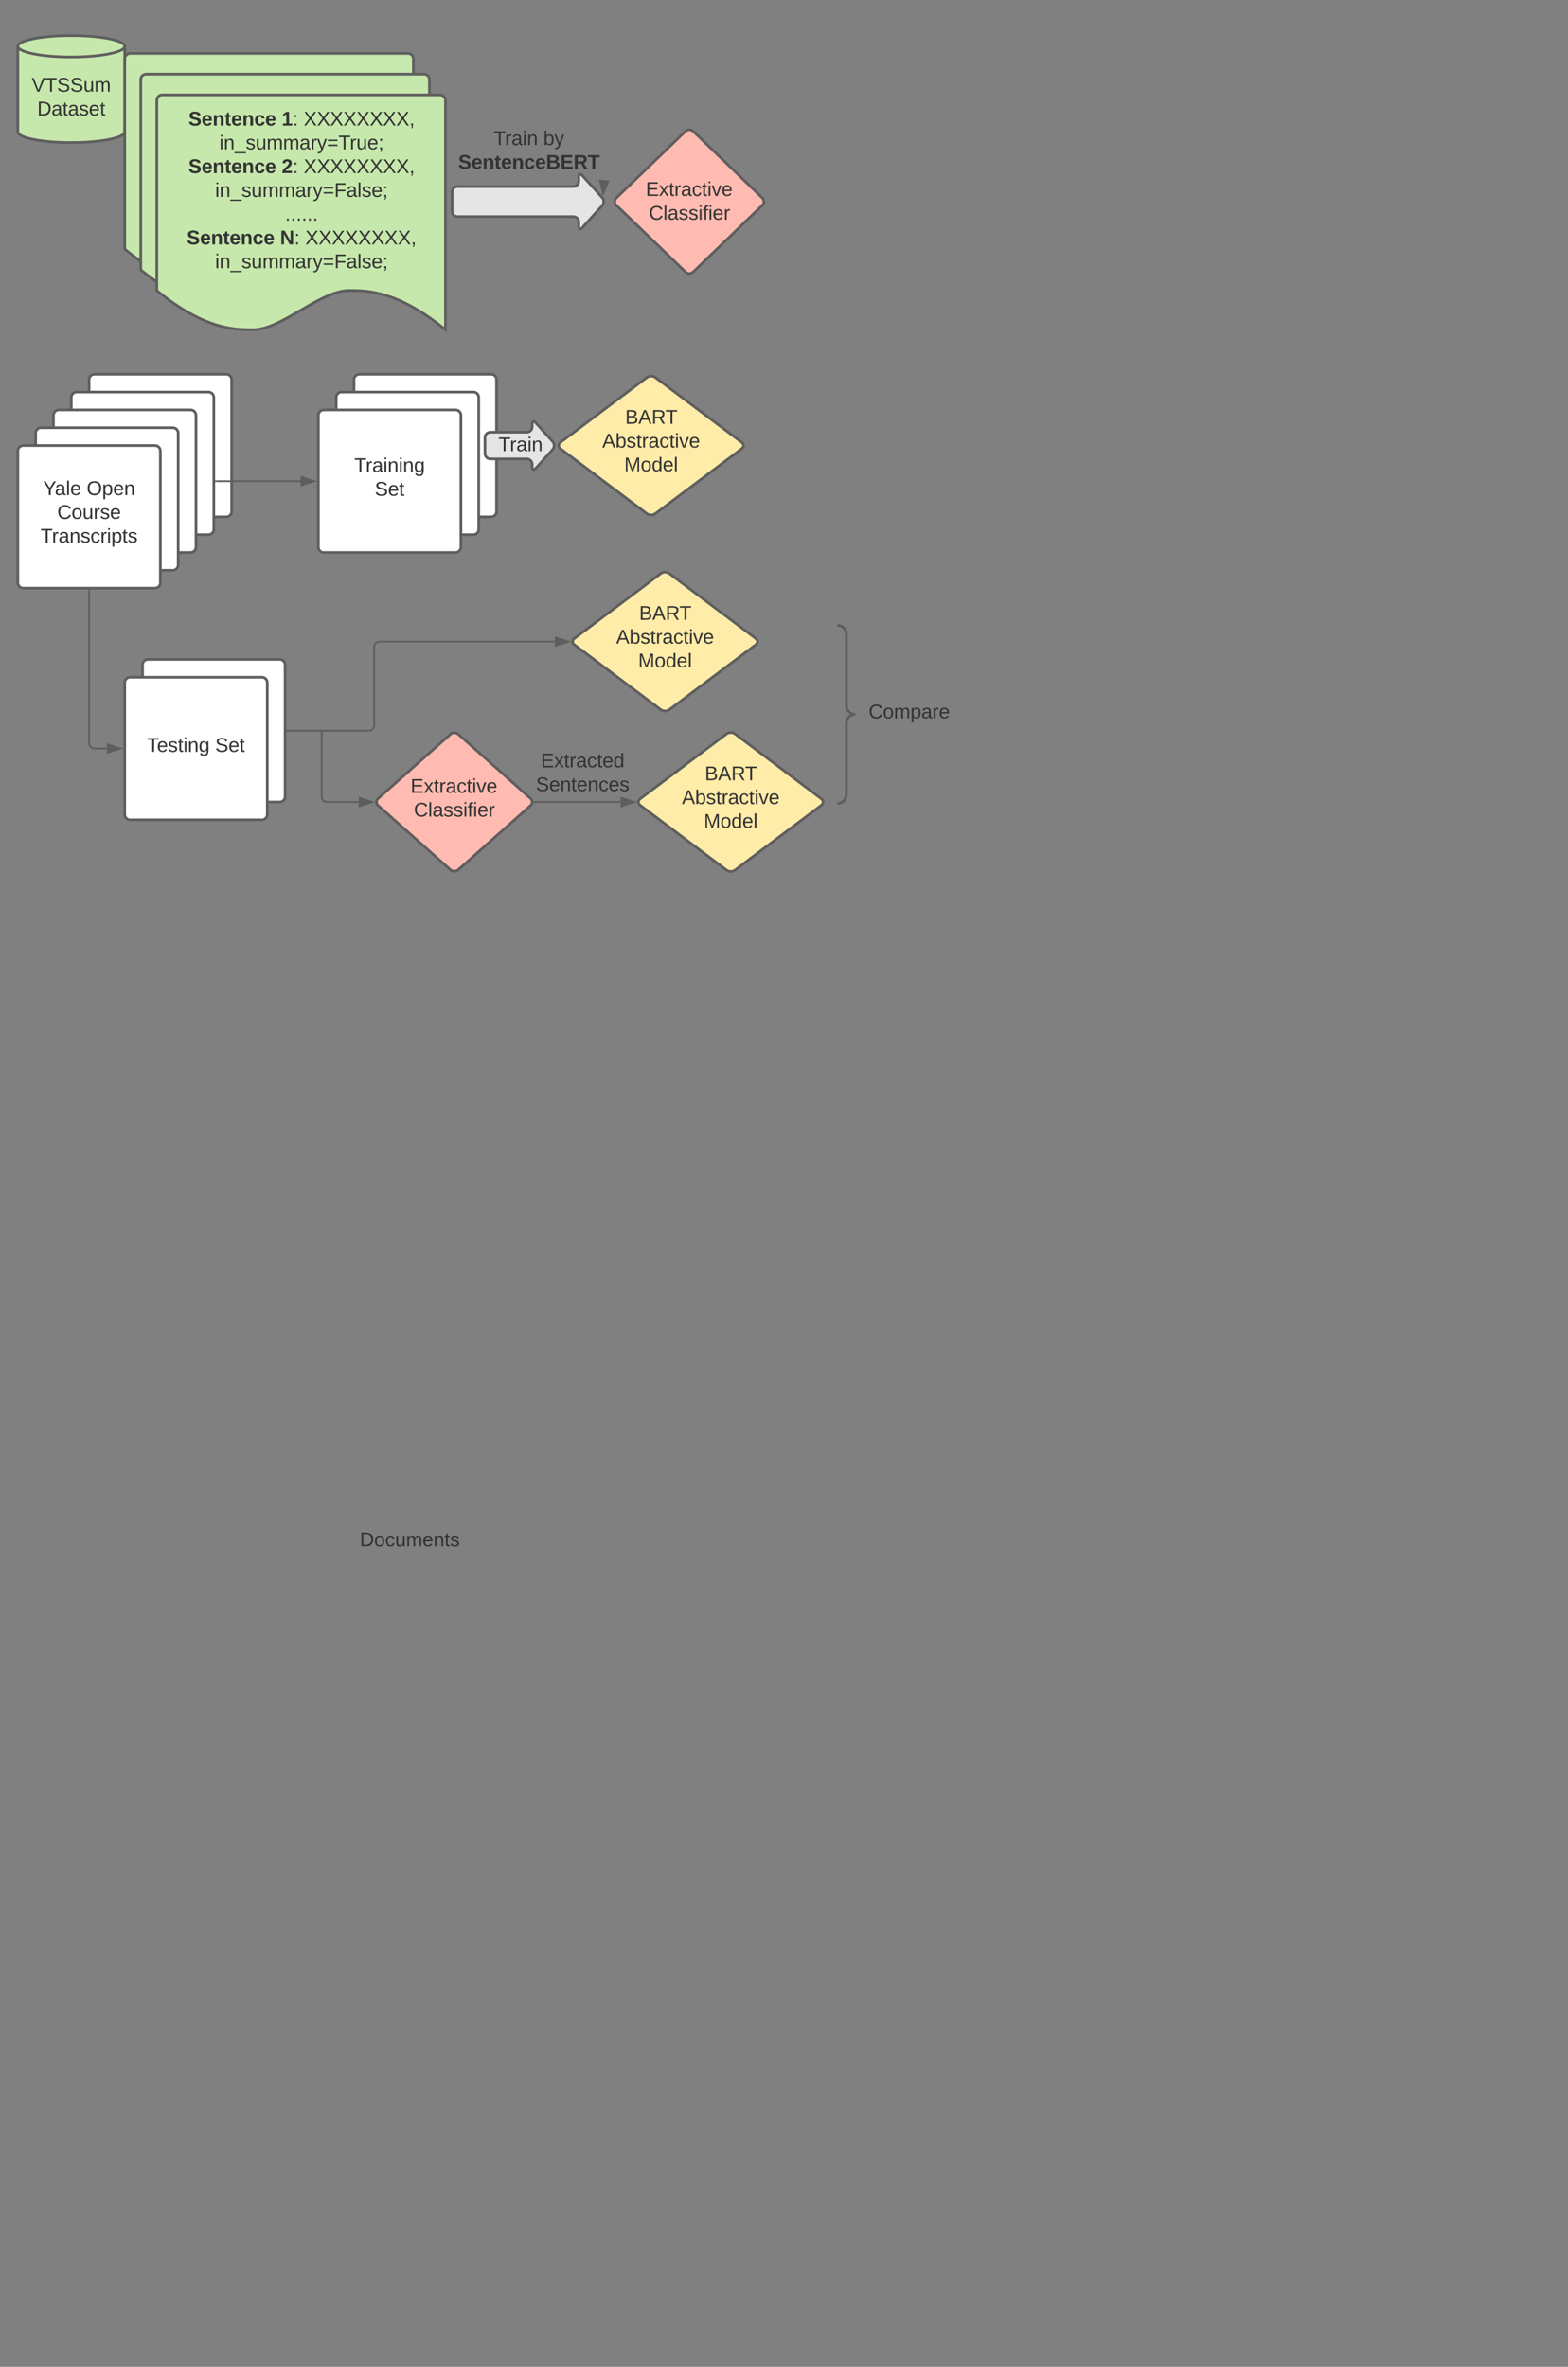 <svg xmlns="http://www.w3.org/2000/svg" xmlns:xlink="http://www.w3.org/1999/xlink" xmlns:lucid="lucid" width="1760" height="2656"><rect width="100%" height="100%" fill="#808080" stroke="none"/><g transform="translate(0 0)" lucid:page-tab-id="0_0"><path d="M160 746c0-3.3 2.7-6 6-6h148c3.3 0 6 2.7 6 6v148c0 3.3-2.7 6-6 6H166c-3.3 0-6-2.7-6-6z" stroke="#5e5e5e" stroke-width="3" fill="#fff"/><use xlink:href="#a" transform="matrix(1,0,0,1,165,745) translate(54.66 78.715)"/><path d="M100 426c0-3.3 2.7-6 6-6h148c3.3 0 6 2.7 6 6v148c0 3.3-2.7 6-6 6H106c-3.3 0-6-2.7-6-6z" stroke="#5e5e5e" stroke-width="3" fill="#fff"/><use xlink:href="#a" transform="matrix(1,0,0,1,105,425) translate(54.66 78.715)"/><path d="M80 446c0-3.3 2.7-6 6-6h148c3.3 0 6 2.7 6 6v148c0 3.3-2.7 6-6 6H86c-3.3 0-6-2.7-6-6z" stroke="#5e5e5e" stroke-width="3" fill="#fff"/><use xlink:href="#a" transform="matrix(1,0,0,1,85,445) translate(54.66 78.715)"/><path d="M60 466c0-3.3 2.7-6 6-6h148c3.3 0 6 2.7 6 6v148c0 3.3-2.7 6-6 6H66c-3.3 0-6-2.7-6-6z" stroke="#5e5e5e" stroke-width="3" fill="#fff"/><use xlink:href="#a" transform="matrix(1,0,0,1,65,465) translate(54.66 78.715)"/><path d="M40 486c0-3.3 2.7-6 6-6h148c3.3 0 6 2.7 6 6v148c0 3.3-2.7 6-6 6H46c-3.3 0-6-2.7-6-6z" stroke="#5e5e5e" stroke-width="3" fill="#fff"/><use xlink:href="#a" transform="matrix(1,0,0,1,45,485) translate(54.66 78.715)"/><path d="M20 506c0-3.3 2.7-6 6-6h148c3.3 0 6 2.7 6 6v148c0 3.3-2.7 6-6 6H26c-3.3 0-6-2.7-6-6z" stroke="#5e5e5e" stroke-width="3" fill="#fff"/><use xlink:href="#b" transform="matrix(1,0,0,1,25,505) translate(23.395 50.59)"/><use xlink:href="#c" transform="matrix(1,0,0,1,25,505) translate(72.284 50.59)"/><use xlink:href="#d" transform="matrix(1,0,0,1,25,505) translate(39.259 77.257)"/><use xlink:href="#e" transform="matrix(1,0,0,1,25,505) translate(20.586 103.924)"/><path d="M140 766c0-3.3 2.7-6 6-6h148c3.3 0 6 2.7 6 6v148c0 3.3-2.7 6-6 6H146c-3.3 0-6-2.7-6-6z" stroke="#5e5e5e" stroke-width="3" fill="#fff"/><use xlink:href="#f" transform="matrix(1,0,0,1,145,765) translate(20.123 78.715)"/><use xlink:href="#g" transform="matrix(1,0,0,1,145,765) translate(96.543 78.715)"/><path d="M140 148c0 6.63-26.86 12-60 12s-60-5.37-60-12V52c0-6.63 26.86-12 60-12s60 5.37 60 12z" stroke="#5e5e5e" stroke-width="3" fill="#c7e8ac"/><path d="M140 52c0 6.63-26.86 12-60 12s-60-5.37-60-12" stroke="#5e5e5e" stroke-width="3" fill="none"/><use xlink:href="#h" transform="matrix(1,0,0,1,25,69) translate(10.617 33.903)"/><use xlink:href="#i" transform="matrix(1,0,0,1,25,69) translate(16.759 60.569)"/><path d="M140 66c0-3.3 2.7-6 6-6h312c3.3 0 6 2.7 6 6v257.5c-54.1-44-87.8-44-108.22-44-32.4 0-75.5 44-107.9 44-20.08 0-54.1 0-107.88-44z" stroke="#5e5e5e" stroke-width="3" fill="#c7e8ac"/><path d="M158 89.25c0-3.3 2.7-6 6-6h312c3.3 0 6 2.7 6 6v257.5c-54.1-44-87.8-44-108.22-44-32.4 0-75.5 44-107.9 44-20.08 0-54.1 0-107.88-44z" stroke="#5e5e5e" stroke-width="3" fill="#c7e8ac"/><path d="M176 112.5c0-3.3 2.7-6 6-6h312c3.3 0 6 2.7 6 6V370c-54.1-44-87.8-44-108.22-44-32.4 0-75.5 44-107.9 44-20.08 0-54.1 0-107.88-44z" stroke="#5e5e5e" stroke-width="3" fill="#c7e8ac"/><use xlink:href="#j" transform="matrix(1,0,0,1,181,111.5) translate(30.432 29.444)"/><use xlink:href="#k" transform="matrix(1,0,0,1,181,111.5) translate(135.185 29.444)"/><use xlink:href="#l" transform="matrix(1,0,0,1,181,111.5) translate(159.877 29.444)"/><use xlink:href="#m" transform="matrix(1,0,0,1,181,111.5) translate(65.185 56.111)"/><use xlink:href="#n" transform="matrix(1,0,0,1,181,111.5) translate(30.432 82.778)"/><use xlink:href="#o" transform="matrix(1,0,0,1,181,111.5) translate(135.185 82.778)"/><use xlink:href="#l" transform="matrix(1,0,0,1,181,111.5) translate(159.877 82.778)"/><use xlink:href="#p" transform="matrix(1,0,0,1,181,111.5) translate(60.463 109.444)"/><use xlink:href="#q" transform="matrix(1,0,0,1,181,111.5) translate(138.981 136.111)"/><use xlink:href="#n" transform="matrix(1,0,0,1,181,111.5) translate(28.611 162.778)"/><use xlink:href="#r" transform="matrix(1,0,0,1,181,111.5) translate(133.364 162.778)"/><use xlink:href="#l" transform="matrix(1,0,0,1,181,111.5) translate(161.698 162.778)"/><use xlink:href="#s" transform="matrix(1,0,0,1,181,111.5) translate(60.463 189.444)"/><path d="M340 1706c0-3.3 2.7-6 6-6h228c3.3 0 6 2.7 6 6v48c0 3.3-2.7 6-6 6H346c-3.3 0-6-2.7-6-6z" stroke="#000" stroke-opacity="0" stroke-width="3" fill="#fff" fill-opacity="0"/><use xlink:href="#t" transform="matrix(1,0,0,1,345,1705) translate(58.889 30.278)"/><path d="M769.43 147.3c2.4-2.3 6.25-2.3 8.64 0l77.6 74.8c2.4 2.3 2.4 6 0 8.3l-77.6 74.8c-2.4 2.3-6.25 2.3-8.64 0l-77.6-74.8c-2.4-2.3-2.4-6 0-8.3z" stroke="#5e5e5e" stroke-width="3" fill="#ffbbb1"/><use xlink:href="#u" transform="matrix(1,0,0,1,692.5,148.125) translate(32.301 71.747)"/><use xlink:href="#v" transform="matrix(1,0,0,1,692.5,148.125) translate(35.98 98.413)"/><path d="M507.5 215.38c0-3.32 2.7-6 6-6h130.13c3.3 0 6-2.7 6-6v-4.88c0-3.3 1.8-4 4-1.54L676 221.8c2.2 2.45 2.2 6.45 0 8.9l-22.36 24.84c-2.22 2.46-4 1.77-4-1.54v-4.88c0-3.3-2.7-6-6-6H513.5c-3.3 0-6-2.68-6-6z" stroke="#5e5e5e" stroke-width="3" fill="#e5e5e5"/><path d="M473.75 146c0-3.3 2.7-6 6-6h228c3.3 0 6 2.7 6 6v51.33c0 3.32-2.7 6-6 6h-228c-3.3 0-6-2.68-6-6z" stroke="#000" stroke-opacity="0" stroke-width="3" fill="#fff" fill-opacity="0"/><use xlink:href="#w" transform="matrix(1,0,0,1,478.75,145) translate(75.37 17.778)"/><use xlink:href="#x" transform="matrix(1,0,0,1,478.75,145) translate(131.173 17.778)"/><use xlink:href="#y" transform="matrix(1,0,0,1,478.75,145) translate(35.556 44.444)"/><path d="M678 204.33v-1" stroke="#5e5e5e" stroke-width="2" fill="none"/><path d="M679 204.36h-2v-1.03h2" fill="#5e5e5e"/><path d="M677.1 217.32l-3.7-14.54 9.24.6z" stroke="#5e5e5e" stroke-width="2" fill="#5e5e5e"/><path d="M397.33 426c0-3.3 2.7-6 6-6h148c3.32 0 6 2.7 6 6v148c0 3.3-2.68 6-6 6h-148c-3.3 0-6-2.7-6-6z" stroke="#5e5e5e" stroke-width="3" fill="#fff"/><use xlink:href="#a" transform="matrix(1,0,0,1,402.333,425) translate(54.66 78.715)"/><path d="M377.33 446c0-3.3 2.7-6 6-6h148c3.32 0 6 2.7 6 6v148c0 3.3-2.68 6-6 6h-148c-3.3 0-6-2.7-6-6z" stroke="#5e5e5e" stroke-width="3" fill="#fff"/><use xlink:href="#a" transform="matrix(1,0,0,1,382.333,445) translate(54.66 78.715)"/><path d="M357.33 466c0-3.3 2.7-6 6-6h148c3.32 0 6 2.7 6 6v148c0 3.3-2.68 6-6 6h-148c-3.3 0-6-2.7-6-6z" stroke="#5e5e5e" stroke-width="3" fill="#fff"/><use xlink:href="#z" transform="matrix(1,0,0,1,362.333,465) translate(35.401 64.653)"/><use xlink:href="#A" transform="matrix(1,0,0,1,362.333,465) translate(58.333 91.319)"/><path d="M544.33 491c0-3.3 2.7-6 6-6h41c3.32 0 6-2.7 6-6v-3c0-3.3 1.8-4 4.02-1.54l18.97 21.08c2.22 2.46 2.22 6.46 0 8.92l-18.97 21.08c-2.22 2.46-4.02 1.77-4.02-1.54v-3c0-3.3-2.68-6-6-6h-41c-3.3 0-6-2.7-6-6z" stroke="#5e5e5e" stroke-width="3" fill="#e5e5e5"/><path d="M726.04 423.6c2.65-2 6.94-2 9.6 0l96.9 72.8c2.65 2 2.65 5.2 0 7.2l-96.9 72.8c-2.66 2-6.95 2-9.6 0l-96.9-72.8c-2.66-2-2.66-5.2 0-7.2z" stroke="#5e5e5e" stroke-width="3" fill="#ffeca9"/><use xlink:href="#B" transform="matrix(1,0,0,1,629.333,425) translate(72.369 50.59)"/><use xlink:href="#C" transform="matrix(1,0,0,1,629.333,425) translate(46.628 77.257)"/><use xlink:href="#D" transform="matrix(1,0,0,1,629.333,425) translate(71.32 103.924)"/><path d="M464.33 477c0-3.3 2.7-6 6-6h228c3.32 0 6 2.7 6 6v48c0 3.3-2.68 6-6 6h-228c-3.3 0-6-2.7-6-6z" stroke="#000" stroke-opacity="0" stroke-width="3" fill="#fff" fill-opacity="0"/><use xlink:href="#E" transform="matrix(1,0,0,1,469.333,476) translate(90.185 30.278)"/><path d="M242.5 540h94.83" stroke="#5e5e5e" stroke-width="2" fill="none"/><path d="M242.53 541h-1.03v-2h1.03" fill="#5e5e5e"/><path d="M352.6 540l-14.27 4.64v-9.28z" stroke="#5e5e5e" stroke-width="2" fill="#5e5e5e"/><path d="M100 662.5V834c0 3.3 2.7 6 6 6h14" stroke="#5e5e5e" stroke-width="2" fill="none"/><path d="M101 662.53h-2v-1.03h2" fill="#5e5e5e"/><path d="M135.26 840L121 844.64v-9.28z" stroke="#5e5e5e" stroke-width="2" fill="#5e5e5e"/><path d="M322.5 820H414c3.3 0 6-2.7 6-6v-88c0-3.3 2.7-6 6-6h196.88" stroke="#5e5e5e" stroke-width="2" fill="none"/><path d="M322.53 821h-1.03v-2h1.03" fill="#5e5e5e"/><path d="M638.15 720l-14.27 4.64v-9.28z" stroke="#5e5e5e" stroke-width="2" fill="#5e5e5e"/><path d="M361.1 821v73c0 3.3 2.7 6 6 6h35.5M361.1 821.03V820" stroke="#5e5e5e" stroke-width="2" fill="none"/><path d="M417.86 900l-14.27 4.64v-9.28z" stroke="#5e5e5e" stroke-width="2" fill="#5e5e5e"/><path d="M741.7 643.6c2.65-2 6.95-2 9.6 0l96.9 72.8c2.65 2 2.65 5.2 0 7.2l-96.9 72.8c-2.65 2-6.95 2-9.6 0l-96.9-72.8c-2.65-2-2.65-5.2 0-7.2z" stroke="#5e5e5e" stroke-width="3" fill="#ffeca9"/><g><use xlink:href="#B" transform="matrix(1,0,0,1,645,645) translate(72.369 50.59)"/><use xlink:href="#C" transform="matrix(1,0,0,1,645,645) translate(46.628 77.257)"/><use xlink:href="#D" transform="matrix(1,0,0,1,645,645) translate(71.32 103.924)"/></g><path d="M815.45 823.6c2.65-2 6.95-2 9.6 0l96.9 72.8c2.65 2 2.65 5.2 0 7.2l-96.9 72.8c-2.65 2-6.95 2-9.6 0l-96.9-72.8c-2.65-2-2.65-5.2 0-7.2z" stroke="#5e5e5e" stroke-width="3" fill="#ffeca9"/><g><use xlink:href="#B" transform="matrix(1,0,0,1,718.75,825) translate(72.369 50.59)"/><use xlink:href="#C" transform="matrix(1,0,0,1,718.75,825) translate(46.628 77.257)"/><use xlink:href="#D" transform="matrix(1,0,0,1,718.75,825) translate(71.32 103.924)"/></g><path d="M505.52 824c2.47-2.22 6.5-2.22 8.96 0l81.04 72c2.47 2.22 2.47 5.78 0 8l-81.04 72c-2.47 2.22-6.5 2.22-8.96 0l-81.04-72c-2.47-2.22-2.47-5.78 0-8z" stroke="#5e5e5e" stroke-width="3" fill="#ffbbb1"/><g><use xlink:href="#u" transform="matrix(1,0,0,1,425,825) translate(35.801 64.653)"/><use xlink:href="#v" transform="matrix(1,0,0,1,425,825) translate(39.48 91.319)"/></g><path d="M599.9 900h96.73" stroke="#5e5e5e" stroke-width="2" fill="none"/><path d="M599.93 901h-1.24l.2-.98-.2-1.02h1.23" fill="#5e5e5e"/><path d="M711.9 900l-14.27 4.64v-9.28z" stroke="#5e5e5e" stroke-width="2" fill="#5e5e5e"/><path d="M940 707.67c0-3.32 2.7-6 6-6h68c3.3 0 6 2.68 6 6v188c0 3.3-2.7 6-6 6h-68c-3.3 0-6-2.7-6-6z" fill="none"/><path d="M940 901.67c5.52 0 10-4.48 10-10v-80c0-5.53 4.48-10 10-10-5.52 0-10-4.48-10-10v-80c0-5.53-4.48-10-10-10" stroke="#5e5e5e" stroke-width="3" fill="none"/><g><use xlink:href="#F" transform="matrix(1,0,0,1,975,706.667) translate(0 99.444)"/></g><path d="M534 844.33c0-3.3 2.7-6 6-6h228c3.3 0 6 2.7 6 6v51.34c0 3.3-2.7 6-6 6H540c-3.3 0-6-2.7-6-6z" stroke="#000" stroke-opacity="0" stroke-width="3" fill="#fff" fill-opacity="0"/><g><use xlink:href="#G" transform="matrix(1,0,0,1,539,843.333) translate(68.117 17.778)"/><use xlink:href="#H" transform="matrix(1,0,0,1,539,843.333) translate(62.531 44.444)"/></g><defs><path fill="#333" d="M127-220V0H93v-220H8v-28h204v28h-85" id="I"/><path fill="#333" d="M100-194c63 0 86 42 84 106H49c0 40 14 67 53 68 26 1 43-12 49-29l28 8c-11 28-37 45-77 45C44 4 14-33 15-96c1-61 26-98 85-98zm52 81c6-60-76-77-97-28-3 7-6 17-6 28h103" id="J"/><path fill="#333" d="M141 0L90-78 38 0H4l68-98-65-92h35l48 74 47-74h35l-64 92 68 98h-35" id="K"/><path fill="#333" d="M59-47c-2 24 18 29 38 22v24C64 9 27 4 27-40v-127H5v-23h24l9-43h21v43h35v23H59v120" id="L"/><g id="a"><use transform="matrix(0.062,0,0,0.062,0,0)" xlink:href="#I"/><use transform="matrix(0.062,0,0,0.062,11.049,0)" xlink:href="#J"/><use transform="matrix(0.062,0,0,0.062,23.395,0)" xlink:href="#K"/><use transform="matrix(0.062,0,0,0.062,34.506,0)" xlink:href="#L"/></g><path fill="#333" d="M137-103V0h-34v-103L8-248h37l75 118 75-118h37" id="M"/><path fill="#333" d="M141-36C126-15 110 5 73 4 37 3 15-17 15-53c-1-64 63-63 125-63 3-35-9-54-41-54-24 1-41 7-42 31l-33-3c5-37 33-52 76-52 45 0 72 20 72 64v82c-1 20 7 32 28 27v20c-31 9-61-2-59-35zM48-53c0 20 12 33 32 33 41-3 63-29 60-74-43 2-92-5-92 41" id="N"/><path fill="#333" d="M24 0v-261h32V0H24" id="O"/><g id="b"><use transform="matrix(0.062,0,0,0.062,0,0)" xlink:href="#M"/><use transform="matrix(0.062,0,0,0.062,13.148,0)" xlink:href="#N"/><use transform="matrix(0.062,0,0,0.062,25.494,0)" xlink:href="#O"/><use transform="matrix(0.062,0,0,0.062,30.37,0)" xlink:href="#J"/></g><path fill="#333" d="M140-251c81 0 123 46 123 126C263-46 219 4 140 4 59 4 17-45 17-125s42-126 123-126zm0 227c63 0 89-41 89-101s-29-99-89-99c-61 0-89 39-89 99S79-25 140-24" id="P"/><path fill="#333" d="M115-194c55 1 70 41 70 98S169 2 115 4C84 4 66-9 55-30l1 105H24l-1-265h31l2 30c10-21 28-34 59-34zm-8 174c40 0 45-34 45-75s-6-73-45-74c-42 0-51 32-51 76 0 43 10 73 51 73" id="Q"/><path fill="#333" d="M117-194c89-4 53 116 60 194h-32v-121c0-31-8-49-39-48C34-167 62-67 57 0H25l-1-190h30c1 10-1 24 2 32 11-22 29-35 61-36" id="R"/><g id="c"><use transform="matrix(0.062,0,0,0.062,0,0)" xlink:href="#P"/><use transform="matrix(0.062,0,0,0.062,17.284,0)" xlink:href="#Q"/><use transform="matrix(0.062,0,0,0.062,29.63,0)" xlink:href="#J"/><use transform="matrix(0.062,0,0,0.062,41.975,0)" xlink:href="#R"/></g><path fill="#333" d="M212-179c-10-28-35-45-73-45-59 0-87 40-87 99 0 60 29 101 89 101 43 0 62-24 78-52l27 14C228-24 195 4 139 4 59 4 22-46 18-125c-6-104 99-153 187-111 19 9 31 26 39 46" id="S"/><path fill="#333" d="M100-194c62-1 85 37 85 99 1 63-27 99-86 99S16-35 15-95c0-66 28-99 85-99zM99-20c44 1 53-31 53-75 0-43-8-75-51-75s-53 32-53 75 10 74 51 75" id="T"/><path fill="#333" d="M84 4C-5 8 30-112 23-190h32v120c0 31 7 50 39 49 72-2 45-101 50-169h31l1 190h-30c-1-10 1-25-2-33-11 22-28 36-60 37" id="U"/><path fill="#333" d="M114-163C36-179 61-72 57 0H25l-1-190h30c1 12-1 29 2 39 6-27 23-49 58-41v29" id="V"/><path fill="#333" d="M135-143c-3-34-86-38-87 0 15 53 115 12 119 90S17 21 10-45l28-5c4 36 97 45 98 0-10-56-113-15-118-90-4-57 82-63 122-42 12 7 21 19 24 35" id="W"/><g id="d"><use transform="matrix(0.062,0,0,0.062,0,0)" xlink:href="#S"/><use transform="matrix(0.062,0,0,0.062,15.988,0)" xlink:href="#T"/><use transform="matrix(0.062,0,0,0.062,28.333,0)" xlink:href="#U"/><use transform="matrix(0.062,0,0,0.062,40.679,0)" xlink:href="#V"/><use transform="matrix(0.062,0,0,0.062,48.025,0)" xlink:href="#W"/><use transform="matrix(0.062,0,0,0.062,59.136,0)" xlink:href="#J"/></g><path fill="#333" d="M96-169c-40 0-48 33-48 73s9 75 48 75c24 0 41-14 43-38l32 2c-6 37-31 61-74 61-59 0-76-41-82-99-10-93 101-131 147-64 4 7 5 14 7 22l-32 3c-4-21-16-35-41-35" id="X"/><path fill="#333" d="M24-231v-30h32v30H24zM24 0v-190h32V0H24" id="Y"/><g id="e"><use transform="matrix(0.062,0,0,0.062,0,0)" xlink:href="#I"/><use transform="matrix(0.062,0,0,0.062,12.716,0)" xlink:href="#V"/><use transform="matrix(0.062,0,0,0.062,20.062,0)" xlink:href="#N"/><use transform="matrix(0.062,0,0,0.062,32.407,0)" xlink:href="#R"/><use transform="matrix(0.062,0,0,0.062,44.753,0)" xlink:href="#W"/><use transform="matrix(0.062,0,0,0.062,55.864,0)" xlink:href="#X"/><use transform="matrix(0.062,0,0,0.062,66.975,0)" xlink:href="#V"/><use transform="matrix(0.062,0,0,0.062,74.321,0)" xlink:href="#Y"/><use transform="matrix(0.062,0,0,0.062,79.198,0)" xlink:href="#Q"/><use transform="matrix(0.062,0,0,0.062,91.543,0)" xlink:href="#L"/><use transform="matrix(0.062,0,0,0.062,97.716,0)" xlink:href="#W"/></g><path fill="#333" d="M177-190C167-65 218 103 67 71c-23-6-38-20-44-43l32-5c15 47 100 32 89-28v-30C133-14 115 1 83 1 29 1 15-40 15-95c0-56 16-97 71-98 29-1 48 16 59 35 1-10 0-23 2-32h30zM94-22c36 0 50-32 50-73 0-42-14-75-50-75-39 0-46 34-46 75s6 73 46 73" id="Z"/><g id="f"><use transform="matrix(0.062,0,0,0.062,0,0)" xlink:href="#I"/><use transform="matrix(0.062,0,0,0.062,11.049,0)" xlink:href="#J"/><use transform="matrix(0.062,0,0,0.062,23.395,0)" xlink:href="#W"/><use transform="matrix(0.062,0,0,0.062,34.506,0)" xlink:href="#L"/><use transform="matrix(0.062,0,0,0.062,40.679,0)" xlink:href="#Y"/><use transform="matrix(0.062,0,0,0.062,45.556,0)" xlink:href="#R"/><use transform="matrix(0.062,0,0,0.062,57.901,0)" xlink:href="#Z"/></g><path fill="#333" d="M185-189c-5-48-123-54-124 2 14 75 158 14 163 119 3 78-121 87-175 55-17-10-28-26-33-46l33-7c5 56 141 63 141-1 0-78-155-14-162-118-5-82 145-84 179-34 5 7 8 16 11 25" id="aa"/><g id="g"><use transform="matrix(0.062,0,0,0.062,0,0)" xlink:href="#aa"/><use transform="matrix(0.062,0,0,0.062,14.815,0)" xlink:href="#J"/><use transform="matrix(0.062,0,0,0.062,27.16,0)" xlink:href="#L"/></g><path fill="#333" d="M137 0h-34L2-248h35l83 218 83-218h36" id="ab"/><path fill="#333" d="M210-169c-67 3-38 105-44 169h-31v-121c0-29-5-50-35-48C34-165 62-65 56 0H25l-1-190h30c1 10-1 24 2 32 10-44 99-50 107 0 11-21 27-35 58-36 85-2 47 119 55 194h-31v-121c0-29-5-49-35-48" id="ac"/><g id="h"><use transform="matrix(0.062,0,0,0.062,0,0)" xlink:href="#ab"/><use transform="matrix(0.062,0,0,0.062,14.815,0)" xlink:href="#I"/><use transform="matrix(0.062,0,0,0.062,28.333,0)" xlink:href="#aa"/><use transform="matrix(0.062,0,0,0.062,43.148,0)" xlink:href="#aa"/><use transform="matrix(0.062,0,0,0.062,57.963,0)" xlink:href="#U"/><use transform="matrix(0.062,0,0,0.062,70.309,0)" xlink:href="#ac"/></g><path fill="#333" d="M30-248c118-7 216 8 213 122C240-48 200 0 122 0H30v-248zM63-27c89 8 146-16 146-99s-60-101-146-95v194" id="ad"/><g id="i"><use transform="matrix(0.062,0,0,0.062,0,0)" xlink:href="#ad"/><use transform="matrix(0.062,0,0,0.062,15.988,0)" xlink:href="#N"/><use transform="matrix(0.062,0,0,0.062,28.333,0)" xlink:href="#L"/><use transform="matrix(0.062,0,0,0.062,34.506,0)" xlink:href="#N"/><use transform="matrix(0.062,0,0,0.062,46.852,0)" xlink:href="#W"/><use transform="matrix(0.062,0,0,0.062,57.963,0)" xlink:href="#J"/><use transform="matrix(0.062,0,0,0.062,70.309,0)" xlink:href="#L"/></g><path fill="#333" d="M169-182c-1-43-94-46-97-3 18 66 151 10 154 114 3 95-165 93-204 36-6-8-10-19-12-30l50-8c3 46 112 56 116 5-17-69-150-10-154-114-4-87 153-88 188-35 5 8 8 18 10 28" id="ae"/><path fill="#333" d="M185-48c-13 30-37 53-82 52C43 2 14-33 14-96s30-98 90-98c62 0 83 45 84 108H66c0 31 8 55 39 56 18 0 30-7 34-22zm-45-69c5-46-57-63-70-21-2 6-4 13-4 21h74" id="af"/><path fill="#333" d="M135-194c87-1 58 113 63 194h-50c-7-57 23-157-34-157-59 0-34 97-39 157H25l-1-190h47c2 12-1 28 3 38 12-26 28-41 61-42" id="ag"/><path fill="#333" d="M115-3C79 11 28 4 28-45v-112H4v-33h27l15-45h31v45h36v33H77v99c-1 23 16 31 38 25v30" id="ah"/><path fill="#333" d="M190-63c-7 42-38 67-86 67-59 0-84-38-90-98-12-110 154-137 174-36l-49 2c-2-19-15-32-35-32-30 0-35 28-38 64-6 74 65 87 74 30" id="ai"/><g id="j"><use transform="matrix(0.062,0,0,0.062,0,0)" xlink:href="#ae"/><use transform="matrix(0.062,0,0,0.062,14.815,0)" xlink:href="#af"/><use transform="matrix(0.062,0,0,0.062,27.16,0)" xlink:href="#ag"/><use transform="matrix(0.062,0,0,0.062,40.679,0)" xlink:href="#ah"/><use transform="matrix(0.062,0,0,0.062,48.025,0)" xlink:href="#af"/><use transform="matrix(0.062,0,0,0.062,60.37,0)" xlink:href="#ag"/><use transform="matrix(0.062,0,0,0.062,73.889,0)" xlink:href="#ai"/><use transform="matrix(0.062,0,0,0.062,86.235,0)" xlink:href="#af"/></g><path fill="#333" d="M23 0v-37h61v-169l-59 37v-38l62-41h46v211h57V0H23" id="aj"/><path fill="#333" d="M33-154v-36h34v36H33zM33 0v-36h34V0H33" id="ak"/><g id="k"><use transform="matrix(0.062,0,0,0.062,0,0)" xlink:href="#aj"/><use transform="matrix(0.062,0,0,0.062,12.346,0)" xlink:href="#ak"/></g><path fill="#333" d="M195 0l-74-108L45 0H8l94-129-87-119h37l69 98 67-98h37l-84 118L233 0h-38" id="al"/><path fill="#333" d="M68-38c1 34 0 65-14 84H32c9-13 17-26 17-46H33v-38h35" id="am"/><g id="l"><use transform="matrix(0.062,0,0,0.062,0,0)" xlink:href="#al"/><use transform="matrix(0.062,0,0,0.062,14.815,0)" xlink:href="#al"/><use transform="matrix(0.062,0,0,0.062,29.63,0)" xlink:href="#al"/><use transform="matrix(0.062,0,0,0.062,44.444,0)" xlink:href="#al"/><use transform="matrix(0.062,0,0,0.062,59.259,0)" xlink:href="#al"/><use transform="matrix(0.062,0,0,0.062,74.074,0)" xlink:href="#al"/><use transform="matrix(0.062,0,0,0.062,88.889,0)" xlink:href="#al"/><use transform="matrix(0.062,0,0,0.062,103.704,0)" xlink:href="#al"/><use transform="matrix(0.062,0,0,0.062,118.519,0)" xlink:href="#am"/></g><path fill="#333" d="M-5 72V49h209v23H-5" id="an"/><path fill="#333" d="M179-190L93 31C79 59 56 82 12 73V49c39 6 53-20 64-50L1-190h34L92-34l54-156h33" id="ao"/><path fill="#333" d="M18-150v-26h174v26H18zm0 90v-26h174v26H18" id="ap"/><path fill="#333" d="M68-36c1 33-1 63-14 82H32c9-13 17-26 17-46H33v-36h35zM33-154v-36h35v36H33" id="aq"/><g id="m"><use transform="matrix(0.062,0,0,0.062,0,0)" xlink:href="#Y"/><use transform="matrix(0.062,0,0,0.062,4.877,0)" xlink:href="#R"/><use transform="matrix(0.062,0,0,0.062,17.222,0)" xlink:href="#an"/><use transform="matrix(0.062,0,0,0.062,29.568,0)" xlink:href="#W"/><use transform="matrix(0.062,0,0,0.062,40.679,0)" xlink:href="#U"/><use transform="matrix(0.062,0,0,0.062,53.025,0)" xlink:href="#ac"/><use transform="matrix(0.062,0,0,0.062,71.481,0)" xlink:href="#ac"/><use transform="matrix(0.062,0,0,0.062,89.938,0)" xlink:href="#N"/><use transform="matrix(0.062,0,0,0.062,102.284,0)" xlink:href="#V"/><use transform="matrix(0.062,0,0,0.062,109.63,0)" xlink:href="#ao"/><use transform="matrix(0.062,0,0,0.062,120.741,0)" xlink:href="#ap"/><use transform="matrix(0.062,0,0,0.062,133.704,0)" xlink:href="#I"/><use transform="matrix(0.062,0,0,0.062,146.42,0)" xlink:href="#V"/><use transform="matrix(0.062,0,0,0.062,153.765,0)" xlink:href="#U"/><use transform="matrix(0.062,0,0,0.062,166.111,0)" xlink:href="#J"/><use transform="matrix(0.062,0,0,0.062,178.457,0)" xlink:href="#aq"/></g><g id="n"><use transform="matrix(0.062,0,0,0.062,0,0)" xlink:href="#ae"/><use transform="matrix(0.062,0,0,0.062,14.815,0)" xlink:href="#af"/><use transform="matrix(0.062,0,0,0.062,27.16,0)" xlink:href="#ag"/><use transform="matrix(0.062,0,0,0.062,40.679,0)" xlink:href="#ah"/><use transform="matrix(0.062,0,0,0.062,48.025,0)" xlink:href="#af"/><use transform="matrix(0.062,0,0,0.062,60.37,0)" xlink:href="#ag"/><use transform="matrix(0.062,0,0,0.062,73.889,0)" xlink:href="#ai"/><use transform="matrix(0.062,0,0,0.062,86.235,0)" xlink:href="#af"/></g><path fill="#333" d="M182-182c0 78-84 86-111 141h115V0H12c-6-101 99-100 120-180 1-22-12-31-33-32-23 0-32 14-35 34l-49-3c5-45 32-70 84-70 51 0 83 22 83 69" id="ar"/><g id="o"><use transform="matrix(0.062,0,0,0.062,0,0)" xlink:href="#ar"/><use transform="matrix(0.062,0,0,0.062,12.346,0)" xlink:href="#ak"/></g><path fill="#333" d="M63-220v92h138v28H63V0H30v-248h175v28H63" id="as"/><g id="p"><use transform="matrix(0.062,0,0,0.062,0,0)" xlink:href="#Y"/><use transform="matrix(0.062,0,0,0.062,4.877,0)" xlink:href="#R"/><use transform="matrix(0.062,0,0,0.062,17.222,0)" xlink:href="#an"/><use transform="matrix(0.062,0,0,0.062,29.568,0)" xlink:href="#W"/><use transform="matrix(0.062,0,0,0.062,40.679,0)" xlink:href="#U"/><use transform="matrix(0.062,0,0,0.062,53.025,0)" xlink:href="#ac"/><use transform="matrix(0.062,0,0,0.062,71.481,0)" xlink:href="#ac"/><use transform="matrix(0.062,0,0,0.062,89.938,0)" xlink:href="#N"/><use transform="matrix(0.062,0,0,0.062,102.284,0)" xlink:href="#V"/><use transform="matrix(0.062,0,0,0.062,109.63,0)" xlink:href="#ao"/><use transform="matrix(0.062,0,0,0.062,120.741,0)" xlink:href="#ap"/><use transform="matrix(0.062,0,0,0.062,133.704,0)" xlink:href="#as"/><use transform="matrix(0.062,0,0,0.062,147.222,0)" xlink:href="#N"/><use transform="matrix(0.062,0,0,0.062,159.568,0)" xlink:href="#O"/><use transform="matrix(0.062,0,0,0.062,164.444,0)" xlink:href="#W"/><use transform="matrix(0.062,0,0,0.062,175.556,0)" xlink:href="#J"/><use transform="matrix(0.062,0,0,0.062,187.901,0)" xlink:href="#aq"/></g><path fill="#333" d="M33 0v-38h34V0H33" id="at"/><g id="q"><use transform="matrix(0.062,0,0,0.062,0,0)" xlink:href="#at"/><use transform="matrix(0.062,0,0,0.062,6.173,0)" xlink:href="#at"/><use transform="matrix(0.062,0,0,0.062,12.346,0)" xlink:href="#at"/><use transform="matrix(0.062,0,0,0.062,18.519,0)" xlink:href="#at"/><use transform="matrix(0.062,0,0,0.062,24.691,0)" xlink:href="#at"/><use transform="matrix(0.062,0,0,0.062,30.864,0)" xlink:href="#at"/></g><path fill="#333" d="M175 0L67-191c6 58 2 128 3 191H24v-248h59L193-55c-6-58-2-129-3-193h46V0h-61" id="au"/><g id="r"><use transform="matrix(0.062,0,0,0.062,0,0)" xlink:href="#au"/><use transform="matrix(0.062,0,0,0.062,15.988,0)" xlink:href="#ak"/></g><g id="s"><use transform="matrix(0.062,0,0,0.062,0,0)" xlink:href="#Y"/><use transform="matrix(0.062,0,0,0.062,4.877,0)" xlink:href="#R"/><use transform="matrix(0.062,0,0,0.062,17.222,0)" xlink:href="#an"/><use transform="matrix(0.062,0,0,0.062,29.568,0)" xlink:href="#W"/><use transform="matrix(0.062,0,0,0.062,40.679,0)" xlink:href="#U"/><use transform="matrix(0.062,0,0,0.062,53.025,0)" xlink:href="#ac"/><use transform="matrix(0.062,0,0,0.062,71.481,0)" xlink:href="#ac"/><use transform="matrix(0.062,0,0,0.062,89.938,0)" xlink:href="#N"/><use transform="matrix(0.062,0,0,0.062,102.284,0)" xlink:href="#V"/><use transform="matrix(0.062,0,0,0.062,109.63,0)" xlink:href="#ao"/><use transform="matrix(0.062,0,0,0.062,120.741,0)" xlink:href="#ap"/><use transform="matrix(0.062,0,0,0.062,133.704,0)" xlink:href="#as"/><use transform="matrix(0.062,0,0,0.062,147.222,0)" xlink:href="#N"/><use transform="matrix(0.062,0,0,0.062,159.568,0)" xlink:href="#O"/><use transform="matrix(0.062,0,0,0.062,164.444,0)" xlink:href="#W"/><use transform="matrix(0.062,0,0,0.062,175.556,0)" xlink:href="#J"/><use transform="matrix(0.062,0,0,0.062,187.901,0)" xlink:href="#aq"/></g><g id="t"><use transform="matrix(0.062,0,0,0.062,0,0)" xlink:href="#ad"/><use transform="matrix(0.062,0,0,0.062,15.988,0)" xlink:href="#T"/><use transform="matrix(0.062,0,0,0.062,28.333,0)" xlink:href="#X"/><use transform="matrix(0.062,0,0,0.062,39.444,0)" xlink:href="#U"/><use transform="matrix(0.062,0,0,0.062,51.79,0)" xlink:href="#ac"/><use transform="matrix(0.062,0,0,0.062,70.247,0)" xlink:href="#J"/><use transform="matrix(0.062,0,0,0.062,82.593,0)" xlink:href="#R"/><use transform="matrix(0.062,0,0,0.062,94.938,0)" xlink:href="#L"/><use transform="matrix(0.062,0,0,0.062,101.111,0)" xlink:href="#W"/></g><path fill="#333" d="M30 0v-248h187v28H63v79h144v27H63v87h162V0H30" id="av"/><path fill="#333" d="M108 0H70L1-190h34L89-25l56-165h34" id="aw"/><g id="u"><use transform="matrix(0.062,0,0,0.062,0,0)" xlink:href="#av"/><use transform="matrix(0.062,0,0,0.062,14.815,0)" xlink:href="#K"/><use transform="matrix(0.062,0,0,0.062,25.926,0)" xlink:href="#L"/><use transform="matrix(0.062,0,0,0.062,32.099,0)" xlink:href="#V"/><use transform="matrix(0.062,0,0,0.062,39.444,0)" xlink:href="#N"/><use transform="matrix(0.062,0,0,0.062,51.79,0)" xlink:href="#X"/><use transform="matrix(0.062,0,0,0.062,62.901,0)" xlink:href="#L"/><use transform="matrix(0.062,0,0,0.062,69.074,0)" xlink:href="#Y"/><use transform="matrix(0.062,0,0,0.062,73.951,0)" xlink:href="#aw"/><use transform="matrix(0.062,0,0,0.062,85.062,0)" xlink:href="#J"/></g><path fill="#333" d="M101-234c-31-9-42 10-38 44h38v23H63V0H32v-167H5v-23h27c-7-52 17-82 69-68v24" id="ax"/><g id="v"><use transform="matrix(0.062,0,0,0.062,0,0)" xlink:href="#S"/><use transform="matrix(0.062,0,0,0.062,15.988,0)" xlink:href="#O"/><use transform="matrix(0.062,0,0,0.062,20.864,0)" xlink:href="#N"/><use transform="matrix(0.062,0,0,0.062,33.21,0)" xlink:href="#W"/><use transform="matrix(0.062,0,0,0.062,44.321,0)" xlink:href="#W"/><use transform="matrix(0.062,0,0,0.062,55.432,0)" xlink:href="#Y"/><use transform="matrix(0.062,0,0,0.062,60.309,0)" xlink:href="#ax"/><use transform="matrix(0.062,0,0,0.062,66.481,0)" xlink:href="#Y"/><use transform="matrix(0.062,0,0,0.062,71.358,0)" xlink:href="#J"/><use transform="matrix(0.062,0,0,0.062,83.704,0)" xlink:href="#V"/></g><g id="w"><use transform="matrix(0.062,0,0,0.062,0,0)" xlink:href="#I"/><use transform="matrix(0.062,0,0,0.062,12.716,0)" xlink:href="#V"/><use transform="matrix(0.062,0,0,0.062,20.062,0)" xlink:href="#N"/><use transform="matrix(0.062,0,0,0.062,32.407,0)" xlink:href="#Y"/><use transform="matrix(0.062,0,0,0.062,37.284,0)" xlink:href="#R"/></g><path fill="#333" d="M115-194c53 0 69 39 70 98 0 66-23 100-70 100C84 3 66-7 56-30L54 0H23l1-261h32v101c10-23 28-34 59-34zm-8 174c40 0 45-34 45-75 0-40-5-75-45-74-42 0-51 32-51 76 0 43 10 73 51 73" id="ay"/><g id="x"><use transform="matrix(0.062,0,0,0.062,0,0)" xlink:href="#ay"/><use transform="matrix(0.062,0,0,0.062,12.346,0)" xlink:href="#ao"/></g><path fill="#333" d="M182-130c37 4 62 22 62 59C244 23 116-4 24 0v-248c84 5 203-23 205 63 0 31-19 50-47 55zM76-148c40-3 101 13 101-30 0-44-60-28-101-31v61zm0 110c48-3 116 14 116-37 0-48-69-32-116-35v72" id="az"/><path fill="#333" d="M24 0v-248h195v40H76v63h132v40H76v65h150V0H24" id="aA"/><path fill="#333" d="M240-174c0 40-23 61-54 70L253 0h-59l-57-94H76V0H24v-248c93 4 217-23 216 74zM76-134c48-2 112 12 112-38 0-48-66-32-112-35v73" id="aB"/><path fill="#333" d="M136-208V0H84v-208H4v-40h212v40h-80" id="aC"/><g id="y"><use transform="matrix(0.062,0,0,0.062,0,0)" xlink:href="#ae"/><use transform="matrix(0.062,0,0,0.062,14.815,0)" xlink:href="#af"/><use transform="matrix(0.062,0,0,0.062,27.16,0)" xlink:href="#ag"/><use transform="matrix(0.062,0,0,0.062,40.679,0)" xlink:href="#ah"/><use transform="matrix(0.062,0,0,0.062,48.025,0)" xlink:href="#af"/><use transform="matrix(0.062,0,0,0.062,60.37,0)" xlink:href="#ag"/><use transform="matrix(0.062,0,0,0.062,73.889,0)" xlink:href="#ai"/><use transform="matrix(0.062,0,0,0.062,86.235,0)" xlink:href="#af"/><use transform="matrix(0.062,0,0,0.062,98.58,0)" xlink:href="#az"/><use transform="matrix(0.062,0,0,0.062,114.568,0)" xlink:href="#aA"/><use transform="matrix(0.062,0,0,0.062,129.383,0)" xlink:href="#aB"/><use transform="matrix(0.062,0,0,0.062,145.37,0)" xlink:href="#aC"/></g><g id="z"><use transform="matrix(0.062,0,0,0.062,0,0)" xlink:href="#I"/><use transform="matrix(0.062,0,0,0.062,12.716,0)" xlink:href="#V"/><use transform="matrix(0.062,0,0,0.062,20.062,0)" xlink:href="#N"/><use transform="matrix(0.062,0,0,0.062,32.407,0)" xlink:href="#Y"/><use transform="matrix(0.062,0,0,0.062,37.284,0)" xlink:href="#R"/><use transform="matrix(0.062,0,0,0.062,49.63,0)" xlink:href="#Y"/><use transform="matrix(0.062,0,0,0.062,54.506,0)" xlink:href="#R"/><use transform="matrix(0.062,0,0,0.062,66.852,0)" xlink:href="#Z"/></g><g id="A"><use transform="matrix(0.062,0,0,0.062,0,0)" xlink:href="#aa"/><use transform="matrix(0.062,0,0,0.062,14.815,0)" xlink:href="#J"/><use transform="matrix(0.062,0,0,0.062,27.16,0)" xlink:href="#L"/></g><path fill="#333" d="M160-131c35 5 61 23 61 61C221 17 115-2 30 0v-248c76 3 177-17 177 60 0 33-19 50-47 57zm-97-11c50-1 110 9 110-42 0-47-63-36-110-37v79zm0 115c55-2 124 14 124-45 0-56-70-42-124-44v89" id="aD"/><path fill="#333" d="M205 0l-28-72H64L36 0H1l101-248h38L239 0h-34zm-38-99l-47-123c-12 45-31 82-46 123h93" id="aE"/><path fill="#333" d="M233-177c-1 41-23 64-60 70L243 0h-38l-65-103H63V0H30v-248c88 3 205-21 203 71zM63-129c60-2 137 13 137-47 0-61-80-42-137-45v92" id="aF"/><g id="B"><use transform="matrix(0.062,0,0,0.062,0,0)" xlink:href="#aD"/><use transform="matrix(0.062,0,0,0.062,14.815,0)" xlink:href="#aE"/><use transform="matrix(0.062,0,0,0.062,29.63,0)" xlink:href="#aF"/><use transform="matrix(0.062,0,0,0.062,45.185,0)" xlink:href="#I"/></g><g id="C"><use transform="matrix(0.062,0,0,0.062,0,0)" xlink:href="#aE"/><use transform="matrix(0.062,0,0,0.062,14.815,0)" xlink:href="#ay"/><use transform="matrix(0.062,0,0,0.062,27.16,0)" xlink:href="#W"/><use transform="matrix(0.062,0,0,0.062,38.272,0)" xlink:href="#L"/><use transform="matrix(0.062,0,0,0.062,44.444,0)" xlink:href="#V"/><use transform="matrix(0.062,0,0,0.062,51.79,0)" xlink:href="#N"/><use transform="matrix(0.062,0,0,0.062,64.136,0)" xlink:href="#X"/><use transform="matrix(0.062,0,0,0.062,75.247,0)" xlink:href="#L"/><use transform="matrix(0.062,0,0,0.062,81.42,0)" xlink:href="#Y"/><use transform="matrix(0.062,0,0,0.062,86.296,0)" xlink:href="#aw"/><use transform="matrix(0.062,0,0,0.062,97.407,0)" xlink:href="#J"/></g><path fill="#333" d="M240 0l2-218c-23 76-54 145-80 218h-23L58-218 59 0H30v-248h44l77 211c21-75 51-140 76-211h43V0h-30" id="aG"/><path fill="#333" d="M85-194c31 0 48 13 60 33l-1-100h32l1 261h-30c-2-10 0-23-3-31C134-8 116 4 85 4 32 4 16-35 15-94c0-66 23-100 70-100zm9 24c-40 0-46 34-46 75 0 40 6 74 45 74 42 0 51-32 51-76 0-42-9-74-50-73" id="aH"/><g id="D"><use transform="matrix(0.062,0,0,0.062,0,0)" xlink:href="#aG"/><use transform="matrix(0.062,0,0,0.062,18.457,0)" xlink:href="#T"/><use transform="matrix(0.062,0,0,0.062,30.802,0)" xlink:href="#aH"/><use transform="matrix(0.062,0,0,0.062,43.148,0)" xlink:href="#J"/><use transform="matrix(0.062,0,0,0.062,55.494,0)" xlink:href="#O"/></g><g id="E"><use transform="matrix(0.062,0,0,0.062,0,0)" xlink:href="#I"/><use transform="matrix(0.062,0,0,0.062,12.716,0)" xlink:href="#V"/><use transform="matrix(0.062,0,0,0.062,20.062,0)" xlink:href="#N"/><use transform="matrix(0.062,0,0,0.062,32.407,0)" xlink:href="#Y"/><use transform="matrix(0.062,0,0,0.062,37.284,0)" xlink:href="#R"/></g><g id="F"><use transform="matrix(0.062,0,0,0.062,0,0)" xlink:href="#S"/><use transform="matrix(0.062,0,0,0.062,15.988,0)" xlink:href="#T"/><use transform="matrix(0.062,0,0,0.062,28.333,0)" xlink:href="#ac"/><use transform="matrix(0.062,0,0,0.062,46.79,0)" xlink:href="#Q"/><use transform="matrix(0.062,0,0,0.062,59.136,0)" xlink:href="#N"/><use transform="matrix(0.062,0,0,0.062,71.481,0)" xlink:href="#V"/><use transform="matrix(0.062,0,0,0.062,78.827,0)" xlink:href="#J"/></g><g id="G"><use transform="matrix(0.062,0,0,0.062,0,0)" xlink:href="#av"/><use transform="matrix(0.062,0,0,0.062,14.815,0)" xlink:href="#K"/><use transform="matrix(0.062,0,0,0.062,25.926,0)" xlink:href="#L"/><use transform="matrix(0.062,0,0,0.062,32.099,0)" xlink:href="#V"/><use transform="matrix(0.062,0,0,0.062,39.444,0)" xlink:href="#N"/><use transform="matrix(0.062,0,0,0.062,51.79,0)" xlink:href="#X"/><use transform="matrix(0.062,0,0,0.062,62.901,0)" xlink:href="#L"/><use transform="matrix(0.062,0,0,0.062,69.074,0)" xlink:href="#J"/><use transform="matrix(0.062,0,0,0.062,81.42,0)" xlink:href="#aH"/></g><g id="H"><use transform="matrix(0.062,0,0,0.062,0,0)" xlink:href="#aa"/><use transform="matrix(0.062,0,0,0.062,14.815,0)" xlink:href="#J"/><use transform="matrix(0.062,0,0,0.062,27.16,0)" xlink:href="#R"/><use transform="matrix(0.062,0,0,0.062,39.506,0)" xlink:href="#L"/><use transform="matrix(0.062,0,0,0.062,45.679,0)" xlink:href="#J"/><use transform="matrix(0.062,0,0,0.062,58.025,0)" xlink:href="#R"/><use transform="matrix(0.062,0,0,0.062,70.37,0)" xlink:href="#X"/><use transform="matrix(0.062,0,0,0.062,81.481,0)" xlink:href="#J"/><use transform="matrix(0.062,0,0,0.062,93.827,0)" xlink:href="#W"/></g></defs></g></svg>